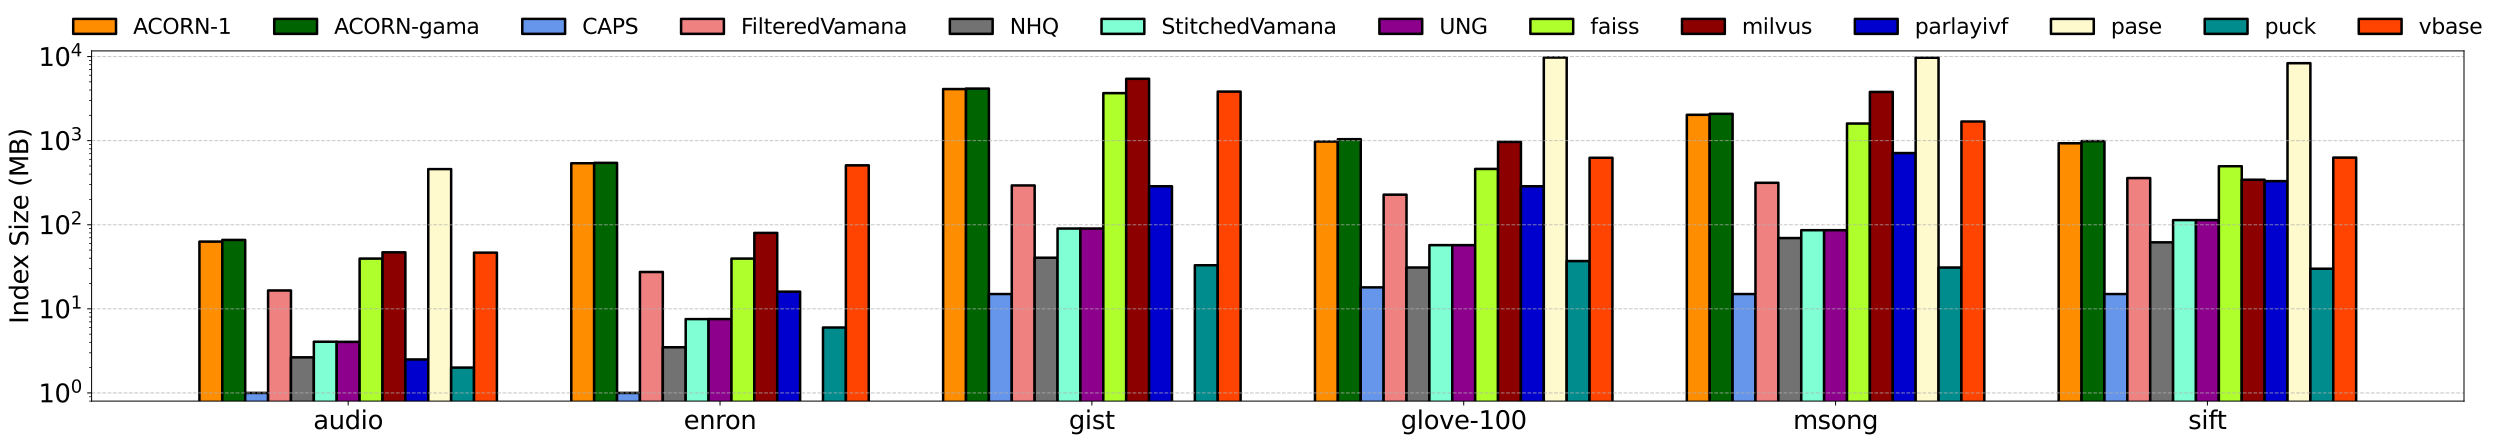 <?xml version="1.0" encoding="utf-8" standalone="no"?>
<!DOCTYPE svg PUBLIC "-//W3C//DTD SVG 1.1//EN"
  "http://www.w3.org/Graphics/SVG/1.1/DTD/svg11.dtd">
<svg xmlns:xlink="http://www.w3.org/1999/xlink" width="1985.778pt" height="352.14pt" viewBox="0 0 1985.778 352.14" xmlns="http://www.w3.org/2000/svg" version="1.1">
 <defs>
  <style type="text/css">*{stroke-linejoin: round; stroke-linecap: butt}</style>
 </defs>
 <g id="figure_1">
  <g id="patch_1">
   <path d="M 0 352.14 
L 1985.778 352.14 
L 1985.778 0 
L 0 0 
z
" style="fill: #ffffff"/>
  </g>
  <g id="axes_1">
   <g id="patch_2">
    <path d="M 72.756 318.584 
L 1957.176 318.584 
L 1957.176 40.424 
L 72.756 40.424 
z
" style="fill: #ffffff"/>
   </g>
   <g id="patch_3">
    <path d="M 158.412 67107.842 
L 176.588 67107.842 
L 176.588 191.923 
L 158.412 191.923 
z
" clip-path="url(#p0978af1a61)" style="fill: #ff8d00; stroke: #000000; stroke-width: 2; stroke-linejoin: miter"/>
   </g>
   <g id="patch_4">
    <path d="M 453.775 67107.842 
L 471.952 67107.842 
L 471.952 129.652 
L 453.775 129.652 
z
" clip-path="url(#p0978af1a61)" style="fill: #ff8d00; stroke: #000000; stroke-width: 2; stroke-linejoin: miter"/>
   </g>
   <g id="patch_5">
    <path d="M 749.139 67107.842 
L 767.315 67107.842 
L 767.315 70.757 
L 749.139 70.757 
z
" clip-path="url(#p0978af1a61)" style="fill: #ff8d00; stroke: #000000; stroke-width: 2; stroke-linejoin: miter"/>
   </g>
   <g id="patch_6">
    <path d="M 1044.503 67107.842 
L 1062.679 67107.842 
L 1062.679 112.428 
L 1044.503 112.428 
z
" clip-path="url(#p0978af1a61)" style="fill: #ff8d00; stroke: #000000; stroke-width: 2; stroke-linejoin: miter"/>
   </g>
   <g id="patch_7">
    <path d="M 1339.866 67107.842 
L 1358.042 67107.842 
L 1358.042 91.199 
L 1339.866 91.199 
z
" clip-path="url(#p0978af1a61)" style="fill: #ff8d00; stroke: #000000; stroke-width: 2; stroke-linejoin: miter"/>
   </g>
   <g id="patch_8">
    <path d="M 1635.23 67107.842 
L 1653.406 67107.842 
L 1653.406 113.798 
L 1635.23 113.798 
z
" clip-path="url(#p0978af1a61)" style="fill: #ff8d00; stroke: #000000; stroke-width: 2; stroke-linejoin: miter"/>
   </g>
   <g id="patch_9">
    <path d="M 176.588 67107.842 
L 194.764 67107.842 
L 194.764 190.573 
L 176.588 190.573 
z
" clip-path="url(#p0978af1a61)" style="fill: #006400; stroke: #000000; stroke-width: 2; stroke-linejoin: miter"/>
   </g>
   <g id="patch_10">
    <path d="M 471.952 67107.842 
L 490.128 67107.842 
L 490.128 129.384 
L 471.952 129.384 
z
" clip-path="url(#p0978af1a61)" style="fill: #006400; stroke: #000000; stroke-width: 2; stroke-linejoin: miter"/>
   </g>
   <g id="patch_11">
    <path d="M 767.315 67107.842 
L 785.491 67107.842 
L 785.491 70.371 
L 767.315 70.371 
z
" clip-path="url(#p0978af1a61)" style="fill: #006400; stroke: #000000; stroke-width: 2; stroke-linejoin: miter"/>
   </g>
   <g id="patch_12">
    <path d="M 1062.679 67107.842 
L 1080.855 67107.842 
L 1080.855 110.558 
L 1062.679 110.558 
z
" clip-path="url(#p0978af1a61)" style="fill: #006400; stroke: #000000; stroke-width: 2; stroke-linejoin: miter"/>
   </g>
   <g id="patch_13">
    <path d="M 1358.042 67107.842 
L 1376.219 67107.842 
L 1376.219 90.423 
L 1358.042 90.423 
z
" clip-path="url(#p0978af1a61)" style="fill: #006400; stroke: #000000; stroke-width: 2; stroke-linejoin: miter"/>
   </g>
   <g id="patch_14">
    <path d="M 1653.406 67107.842 
L 1671.582 67107.842 
L 1671.582 112.103 
L 1653.406 112.103 
z
" clip-path="url(#p0978af1a61)" style="fill: #006400; stroke: #000000; stroke-width: 2; stroke-linejoin: miter"/>
   </g>
   <g id="patch_15">
    <path d="M 194.764 67107.842 
L 212.94 67107.842 
L 212.94 312.111 
L 194.764 312.111 
z
" clip-path="url(#p0978af1a61)" style="fill: #6696ec; stroke: #000000; stroke-width: 2; stroke-linejoin: miter"/>
   </g>
   <g id="patch_16">
    <path d="M 490.128 67107.842 
L 508.304 67107.842 
L 508.304 312.111 
L 490.128 312.111 
z
" clip-path="url(#p0978af1a61)" style="fill: #6696ec; stroke: #000000; stroke-width: 2; stroke-linejoin: miter"/>
   </g>
   <g id="patch_17">
    <path d="M 785.491 67107.842 
L 803.668 67107.842 
L 803.668 233.553 
L 785.491 233.553 
z
" clip-path="url(#p0978af1a61)" style="fill: #6696ec; stroke: #000000; stroke-width: 2; stroke-linejoin: miter"/>
   </g>
   <g id="patch_18">
    <path d="M 1080.855 67107.842 
L 1099.031 67107.842 
L 1099.031 228.264 
L 1080.855 228.264 
z
" clip-path="url(#p0978af1a61)" style="fill: #6696ec; stroke: #000000; stroke-width: 2; stroke-linejoin: miter"/>
   </g>
   <g id="patch_19">
    <path d="M 1376.219 67107.842 
L 1394.395 67107.842 
L 1394.395 233.553 
L 1376.219 233.553 
z
" clip-path="url(#p0978af1a61)" style="fill: #6696ec; stroke: #000000; stroke-width: 2; stroke-linejoin: miter"/>
   </g>
   <g id="patch_20">
    <path d="M 1671.582 67107.842 
L 1689.759 67107.842 
L 1689.759 233.553 
L 1671.582 233.553 
z
" clip-path="url(#p0978af1a61)" style="fill: #6696ec; stroke: #000000; stroke-width: 2; stroke-linejoin: miter"/>
   </g>
   <g id="patch_21">
    <path d="M 212.94 67107.842 
L 231.117 67107.842 
L 231.117 230.735 
L 212.94 230.735 
z
" clip-path="url(#p0978af1a61)" style="fill: #f08181; stroke: #000000; stroke-width: 2; stroke-linejoin: miter"/>
   </g>
   <g id="patch_22">
    <path d="M 508.304 67107.842 
L 526.48 67107.842 
L 526.48 216.034 
L 508.304 216.034 
z
" clip-path="url(#p0978af1a61)" style="fill: #f08181; stroke: #000000; stroke-width: 2; stroke-linejoin: miter"/>
   </g>
   <g id="patch_23">
    <path d="M 803.668 67107.842 
L 821.844 67107.842 
L 821.844 147.293 
L 803.668 147.293 
z
" clip-path="url(#p0978af1a61)" style="fill: #f08181; stroke: #000000; stroke-width: 2; stroke-linejoin: miter"/>
   </g>
   <g id="patch_24">
    <path d="M 1099.031 67107.842 
L 1117.208 67107.842 
L 1117.208 154.641 
L 1099.031 154.641 
z
" clip-path="url(#p0978af1a61)" style="fill: #f08181; stroke: #000000; stroke-width: 2; stroke-linejoin: miter"/>
   </g>
   <g id="patch_25">
    <path d="M 1394.395 67107.842 
L 1412.571 67107.842 
L 1412.571 145.194 
L 1394.395 145.194 
z
" clip-path="url(#p0978af1a61)" style="fill: #f08181; stroke: #000000; stroke-width: 2; stroke-linejoin: miter"/>
   </g>
   <g id="patch_26">
    <path d="M 1689.759 67107.842 
L 1707.935 67107.842 
L 1707.935 141.443 
L 1689.759 141.443 
z
" clip-path="url(#p0978af1a61)" style="fill: #f08181; stroke: #000000; stroke-width: 2; stroke-linejoin: miter"/>
   </g>
   <g id="patch_27">
    <path d="M 231.117 67107.842 
L 249.293 67107.842 
L 249.293 283.84 
L 231.117 283.84 
z
" clip-path="url(#p0978af1a61)" style="fill: #727272; stroke: #000000; stroke-width: 2; stroke-linejoin: miter"/>
   </g>
   <g id="patch_28">
    <path d="M 526.48 67107.842 
L 544.656 67107.842 
L 544.656 275.852 
L 526.48 275.852 
z
" clip-path="url(#p0978af1a61)" style="fill: #727272; stroke: #000000; stroke-width: 2; stroke-linejoin: miter"/>
   </g>
   <g id="patch_29">
    <path d="M 821.844 67107.842 
L 840.02 67107.842 
L 840.02 204.733 
L 821.844 204.733 
z
" clip-path="url(#p0978af1a61)" style="fill: #727272; stroke: #000000; stroke-width: 2; stroke-linejoin: miter"/>
   </g>
   <g id="patch_30">
    <path d="M 1117.208 67107.842 
L 1135.384 67107.842 
L 1135.384 212.476 
L 1117.208 212.476 
z
" clip-path="url(#p0978af1a61)" style="fill: #727272; stroke: #000000; stroke-width: 2; stroke-linejoin: miter"/>
   </g>
   <g id="patch_31">
    <path d="M 1412.571 67107.842 
L 1430.747 67107.842 
L 1430.747 189.103 
L 1412.571 189.103 
z
" clip-path="url(#p0978af1a61)" style="fill: #727272; stroke: #000000; stroke-width: 2; stroke-linejoin: miter"/>
   </g>
   <g id="patch_32">
    <path d="M 1707.935 67107.842 
L 1726.111 67107.842 
L 1726.111 192.48 
L 1707.935 192.48 
z
" clip-path="url(#p0978af1a61)" style="fill: #727272; stroke: #000000; stroke-width: 2; stroke-linejoin: miter"/>
   </g>
   <g id="patch_33">
    <path d="M 249.293 67107.842 
L 267.469 67107.842 
L 267.469 271.426 
L 249.293 271.426 
z
" clip-path="url(#p0978af1a61)" style="fill: #80ffd5; stroke: #000000; stroke-width: 2; stroke-linejoin: miter"/>
   </g>
   <g id="patch_34">
    <path d="M 544.656 67107.842 
L 562.833 67107.842 
L 562.833 253.464 
L 544.656 253.464 
z
" clip-path="url(#p0978af1a61)" style="fill: #80ffd5; stroke: #000000; stroke-width: 2; stroke-linejoin: miter"/>
   </g>
   <g id="patch_35">
    <path d="M 840.02 67107.842 
L 858.196 67107.842 
L 858.196 181.524 
L 840.02 181.524 
z
" clip-path="url(#p0978af1a61)" style="fill: #80ffd5; stroke: #000000; stroke-width: 2; stroke-linejoin: miter"/>
   </g>
   <g id="patch_36">
    <path d="M 1135.384 67107.842 
L 1153.56 67107.842 
L 1153.56 194.699 
L 1135.384 194.699 
z
" clip-path="url(#p0978af1a61)" style="fill: #80ffd5; stroke: #000000; stroke-width: 2; stroke-linejoin: miter"/>
   </g>
   <g id="patch_37">
    <path d="M 1430.747 67107.842 
L 1448.924 67107.842 
L 1448.924 182.843 
L 1430.747 182.843 
z
" clip-path="url(#p0978af1a61)" style="fill: #80ffd5; stroke: #000000; stroke-width: 2; stroke-linejoin: miter"/>
   </g>
   <g id="patch_38">
    <path d="M 1726.111 67107.842 
L 1744.287 67107.842 
L 1744.287 174.83 
L 1726.111 174.83 
z
" clip-path="url(#p0978af1a61)" style="fill: #80ffd5; stroke: #000000; stroke-width: 2; stroke-linejoin: miter"/>
   </g>
   <g id="patch_39">
    <path d="M 267.469 67107.842 
L 285.645 67107.842 
L 285.645 271.554 
L 267.469 271.554 
z
" clip-path="url(#p0978af1a61)" style="fill: #8c008c; stroke: #000000; stroke-width: 2; stroke-linejoin: miter"/>
   </g>
   <g id="patch_40">
    <path d="M 562.833 67107.842 
L 581.009 67107.842 
L 581.009 253.433 
L 562.833 253.433 
z
" clip-path="url(#p0978af1a61)" style="fill: #8c008c; stroke: #000000; stroke-width: 2; stroke-linejoin: miter"/>
   </g>
   <g id="patch_41">
    <path d="M 858.196 67107.842 
L 876.373 67107.842 
L 876.373 181.526 
L 858.196 181.526 
z
" clip-path="url(#p0978af1a61)" style="fill: #8c008c; stroke: #000000; stroke-width: 2; stroke-linejoin: miter"/>
   </g>
   <g id="patch_42">
    <path d="M 1153.56 67107.842 
L 1171.736 67107.842 
L 1171.736 194.714 
L 1153.56 194.714 
z
" clip-path="url(#p0978af1a61)" style="fill: #8c008c; stroke: #000000; stroke-width: 2; stroke-linejoin: miter"/>
   </g>
   <g id="patch_43">
    <path d="M 1448.924 67107.842 
L 1467.1 67107.842 
L 1467.1 182.836 
L 1448.924 182.836 
z
" clip-path="url(#p0978af1a61)" style="fill: #8c008c; stroke: #000000; stroke-width: 2; stroke-linejoin: miter"/>
   </g>
   <g id="patch_44">
    <path d="M 1744.287 67107.842 
L 1762.463 67107.842 
L 1762.463 174.826 
L 1744.287 174.826 
z
" clip-path="url(#p0978af1a61)" style="fill: #8c008c; stroke: #000000; stroke-width: 2; stroke-linejoin: miter"/>
   </g>
   <g id="patch_45">
    <path d="M 285.645 67107.842 
L 303.821 67107.842 
L 303.821 205.42 
L 285.645 205.42 
z
" clip-path="url(#p0978af1a61)" style="fill: #aeff2b; stroke: #000000; stroke-width: 2; stroke-linejoin: miter"/>
   </g>
   <g id="patch_46">
    <path d="M 581.009 67107.842 
L 599.185 67107.842 
L 599.185 205.42 
L 581.009 205.42 
z
" clip-path="url(#p0978af1a61)" style="fill: #aeff2b; stroke: #000000; stroke-width: 2; stroke-linejoin: miter"/>
   </g>
   <g id="patch_47">
    <path d="M 876.373 67107.842 
L 894.549 67107.842 
L 894.549 73.979 
L 876.373 73.979 
z
" clip-path="url(#p0978af1a61)" style="fill: #aeff2b; stroke: #000000; stroke-width: 2; stroke-linejoin: miter"/>
   </g>
   <g id="patch_48">
    <path d="M 1171.736 67107.842 
L 1189.912 67107.842 
L 1189.912 134.194 
L 1171.736 134.194 
z
" clip-path="url(#p0978af1a61)" style="fill: #aeff2b; stroke: #000000; stroke-width: 2; stroke-linejoin: miter"/>
   </g>
   <g id="patch_49">
    <path d="M 1467.1 67107.842 
L 1485.276 67107.842 
L 1485.276 98.108 
L 1467.1 98.108 
z
" clip-path="url(#p0978af1a61)" style="fill: #aeff2b; stroke: #000000; stroke-width: 2; stroke-linejoin: miter"/>
   </g>
   <g id="patch_50">
    <path d="M 1762.463 67107.842 
L 1780.64 67107.842 
L 1780.64 132.04 
L 1762.463 132.04 
z
" clip-path="url(#p0978af1a61)" style="fill: #aeff2b; stroke: #000000; stroke-width: 2; stroke-linejoin: miter"/>
   </g>
   <g id="patch_51">
    <path d="M 303.821 67107.842 
L 321.998 67107.842 
L 321.998 200.422 
L 303.821 200.422 
z
" clip-path="url(#p0978af1a61)" style="fill: #8c0000; stroke: #000000; stroke-width: 2; stroke-linejoin: miter"/>
   </g>
   <g id="patch_52">
    <path d="M 599.185 67107.842 
L 617.361 67107.842 
L 617.361 184.993 
L 599.185 184.993 
z
" clip-path="url(#p0978af1a61)" style="fill: #8c0000; stroke: #000000; stroke-width: 2; stroke-linejoin: miter"/>
   </g>
   <g id="patch_53">
    <path d="M 894.549 67107.842 
L 912.725 67107.842 
L 912.725 62.589 
L 894.549 62.589 
z
" clip-path="url(#p0978af1a61)" style="fill: #8c0000; stroke: #000000; stroke-width: 2; stroke-linejoin: miter"/>
   </g>
   <g id="patch_54">
    <path d="M 1189.912 67107.842 
L 1208.089 67107.842 
L 1208.089 112.667 
L 1189.912 112.667 
z
" clip-path="url(#p0978af1a61)" style="fill: #8c0000; stroke: #000000; stroke-width: 2; stroke-linejoin: miter"/>
   </g>
   <g id="patch_55">
    <path d="M 1485.276 67107.842 
L 1503.452 67107.842 
L 1503.452 73.035 
L 1485.276 73.035 
z
" clip-path="url(#p0978af1a61)" style="fill: #8c0000; stroke: #000000; stroke-width: 2; stroke-linejoin: miter"/>
   </g>
   <g id="patch_56">
    <path d="M 1780.64 67107.842 
L 1798.816 67107.842 
L 1798.816 142.764 
L 1780.64 142.764 
z
" clip-path="url(#p0978af1a61)" style="fill: #8c0000; stroke: #000000; stroke-width: 2; stroke-linejoin: miter"/>
   </g>
   <g id="patch_57">
    <path d="M 321.998 67107.842 
L 340.174 67107.842 
L 340.174 285.53 
L 321.998 285.53 
z
" clip-path="url(#p0978af1a61)" style="fill: #0000ce; stroke: #000000; stroke-width: 2; stroke-linejoin: miter"/>
   </g>
   <g id="patch_58">
    <path d="M 617.361 67107.842 
L 635.538 67107.842 
L 635.538 231.681 
L 617.361 231.681 
z
" clip-path="url(#p0978af1a61)" style="fill: #0000ce; stroke: #000000; stroke-width: 2; stroke-linejoin: miter"/>
   </g>
   <g id="patch_59">
    <path d="M 912.725 67107.842 
L 930.901 67107.842 
L 930.901 147.935 
L 912.725 147.935 
z
" clip-path="url(#p0978af1a61)" style="fill: #0000ce; stroke: #000000; stroke-width: 2; stroke-linejoin: miter"/>
   </g>
   <g id="patch_60">
    <path d="M 1208.089 67107.842 
L 1226.265 67107.842 
L 1226.265 147.935 
L 1208.089 147.935 
z
" clip-path="url(#p0978af1a61)" style="fill: #0000ce; stroke: #000000; stroke-width: 2; stroke-linejoin: miter"/>
   </g>
   <g id="patch_61">
    <path d="M 1503.452 67107.842 
L 1521.628 67107.842 
L 1521.628 121.577 
L 1503.452 121.577 
z
" clip-path="url(#p0978af1a61)" style="fill: #0000ce; stroke: #000000; stroke-width: 2; stroke-linejoin: miter"/>
   </g>
   <g id="patch_62">
    <path d="M 1798.816 67107.842 
L 1816.992 67107.842 
L 1816.992 143.885 
L 1798.816 143.885 
z
" clip-path="url(#p0978af1a61)" style="fill: #0000ce; stroke: #000000; stroke-width: 2; stroke-linejoin: miter"/>
   </g>
   <g id="patch_63">
    <path d="M 340.174 67107.842 
L 358.35 67107.842 
L 358.35 134.313 
L 340.174 134.313 
z
" clip-path="url(#p0978af1a61)" style="fill: #ffface; stroke: #000000; stroke-width: 2; stroke-linejoin: miter"/>
   </g>
   <g id="patch_64">
    <path clip-path="url(#p0978af1a61)" style="fill: #ffface; stroke: #000000; stroke-width: 2; stroke-linejoin: miter"/>
   </g>
   <g id="patch_65">
    <path clip-path="url(#p0978af1a61)" style="fill: #ffface; stroke: #000000; stroke-width: 2; stroke-linejoin: miter"/>
   </g>
   <g id="patch_66">
    <path d="M 1226.265 67107.842 
L 1244.441 67107.842 
L 1244.441 45.713 
L 1226.265 45.713 
z
" clip-path="url(#p0978af1a61)" style="fill: #ffface; stroke: #000000; stroke-width: 2; stroke-linejoin: miter"/>
   </g>
   <g id="patch_67">
    <path d="M 1521.628 67107.842 
L 1539.805 67107.842 
L 1539.805 45.841 
L 1521.628 45.841 
z
" clip-path="url(#p0978af1a61)" style="fill: #ffface; stroke: #000000; stroke-width: 2; stroke-linejoin: miter"/>
   </g>
   <g id="patch_68">
    <path d="M 1816.992 67107.842 
L 1835.168 67107.842 
L 1835.168 50.218 
L 1816.992 50.218 
z
" clip-path="url(#p0978af1a61)" style="fill: #ffface; stroke: #000000; stroke-width: 2; stroke-linejoin: miter"/>
   </g>
   <g id="patch_69">
    <path d="M 358.35 67107.842 
L 376.526 67107.842 
L 376.526 292.003 
L 358.35 292.003 
z
" clip-path="url(#p0978af1a61)" style="fill: #008c8c; stroke: #000000; stroke-width: 2; stroke-linejoin: miter"/>
   </g>
   <g id="patch_70">
    <path d="M 653.714 67107.842 
L 671.89 67107.842 
L 671.89 260.134 
L 653.714 260.134 
z
" clip-path="url(#p0978af1a61)" style="fill: #008c8c; stroke: #000000; stroke-width: 2; stroke-linejoin: miter"/>
   </g>
   <g id="patch_71">
    <path d="M 949.077 67107.842 
L 967.254 67107.842 
L 967.254 210.681 
L 949.077 210.681 
z
" clip-path="url(#p0978af1a61)" style="fill: #008c8c; stroke: #000000; stroke-width: 2; stroke-linejoin: miter"/>
   </g>
   <g id="patch_72">
    <path d="M 1244.441 67107.842 
L 1262.617 67107.842 
L 1262.617 207.362 
L 1244.441 207.362 
z
" clip-path="url(#p0978af1a61)" style="fill: #008c8c; stroke: #000000; stroke-width: 2; stroke-linejoin: miter"/>
   </g>
   <g id="patch_73">
    <path d="M 1539.805 67107.842 
L 1557.981 67107.842 
L 1557.981 212.494 
L 1539.805 212.494 
z
" clip-path="url(#p0978af1a61)" style="fill: #008c8c; stroke: #000000; stroke-width: 2; stroke-linejoin: miter"/>
   </g>
   <g id="patch_74">
    <path d="M 1835.168 67107.842 
L 1853.345 67107.842 
L 1853.345 213.445 
L 1835.168 213.445 
z
" clip-path="url(#p0978af1a61)" style="fill: #008c8c; stroke: #000000; stroke-width: 2; stroke-linejoin: miter"/>
   </g>
   <g id="patch_75">
    <path d="M 376.526 67107.842 
L 394.703 67107.842 
L 394.703 200.67 
L 376.526 200.67 
z
" clip-path="url(#p0978af1a61)" style="fill: #ff4300; stroke: #000000; stroke-width: 2; stroke-linejoin: miter"/>
   </g>
   <g id="patch_76">
    <path d="M 671.89 67107.842 
L 690.066 67107.842 
L 690.066 131.314 
L 671.89 131.314 
z
" clip-path="url(#p0978af1a61)" style="fill: #ff4300; stroke: #000000; stroke-width: 2; stroke-linejoin: miter"/>
   </g>
   <g id="patch_77">
    <path d="M 967.254 67107.842 
L 985.43 67107.842 
L 985.43 72.768 
L 967.254 72.768 
z
" clip-path="url(#p0978af1a61)" style="fill: #ff4300; stroke: #000000; stroke-width: 2; stroke-linejoin: miter"/>
   </g>
   <g id="patch_78">
    <path d="M 1262.617 67107.842 
L 1280.794 67107.842 
L 1280.794 125.312 
L 1262.617 125.312 
z
" clip-path="url(#p0978af1a61)" style="fill: #ff4300; stroke: #000000; stroke-width: 2; stroke-linejoin: miter"/>
   </g>
   <g id="patch_79">
    <path d="M 1557.981 67107.842 
L 1576.157 67107.842 
L 1576.157 96.502 
L 1557.981 96.502 
z
" clip-path="url(#p0978af1a61)" style="fill: #ff4300; stroke: #000000; stroke-width: 2; stroke-linejoin: miter"/>
   </g>
   <g id="patch_80">
    <path d="M 1853.345 67107.842 
L 1871.521 67107.842 
L 1871.521 125.173 
L 1853.345 125.173 
z
" clip-path="url(#p0978af1a61)" style="fill: #ff4300; stroke: #000000; stroke-width: 2; stroke-linejoin: miter"/>
   </g>
   <g id="matplotlib.axis_1">
    <g id="xtick_1">
     <g id="line2d_1">
      <defs>
       <path id="md5c1fd2e09" d="M 0 0 
L 0 3.5 
" style="stroke: #000000; stroke-width: 0.8"/>
      </defs>
      <g>
       <use xlink:href="#md5c1fd2e09" x="276.557" y="318.584" style="stroke: #000000; stroke-width: 0.8"/>
      </g>
     </g>
     <g id="text_1">
      <!-- audio -->
      <g transform="translate(248.846 340.781) scale(0.2 -0.2)">
       <defs>
        <path id="DejaVuSans-61" d="M 2194 1759 
Q 1497 1759 1228 1600 
Q 959 1441 959 1056 
Q 959 750 1161 570 
Q 1363 391 1709 391 
Q 2188 391 2477 730 
Q 2766 1069 2766 1631 
L 2766 1759 
L 2194 1759 
z
M 3341 1997 
L 3341 0 
L 2766 0 
L 2766 531 
Q 2569 213 2275 61 
Q 1981 -91 1556 -91 
Q 1019 -91 701 211 
Q 384 513 384 1019 
Q 384 1609 779 1909 
Q 1175 2209 1959 2209 
L 2766 2209 
L 2766 2266 
Q 2766 2663 2505 2880 
Q 2244 3097 1772 3097 
Q 1472 3097 1187 3025 
Q 903 2953 641 2809 
L 641 3341 
Q 956 3463 1253 3523 
Q 1550 3584 1831 3584 
Q 2591 3584 2966 3190 
Q 3341 2797 3341 1997 
z
" transform="scale(0.016)"/>
        <path id="DejaVuSans-75" d="M 544 1381 
L 544 3500 
L 1119 3500 
L 1119 1403 
Q 1119 906 1312 657 
Q 1506 409 1894 409 
Q 2359 409 2629 706 
Q 2900 1003 2900 1516 
L 2900 3500 
L 3475 3500 
L 3475 0 
L 2900 0 
L 2900 538 
Q 2691 219 2414 64 
Q 2138 -91 1772 -91 
Q 1169 -91 856 284 
Q 544 659 544 1381 
z
M 1991 3584 
L 1991 3584 
z
" transform="scale(0.016)"/>
        <path id="DejaVuSans-64" d="M 2906 2969 
L 2906 4863 
L 3481 4863 
L 3481 0 
L 2906 0 
L 2906 525 
Q 2725 213 2448 61 
Q 2172 -91 1784 -91 
Q 1150 -91 751 415 
Q 353 922 353 1747 
Q 353 2572 751 3078 
Q 1150 3584 1784 3584 
Q 2172 3584 2448 3432 
Q 2725 3281 2906 2969 
z
M 947 1747 
Q 947 1113 1208 752 
Q 1469 391 1925 391 
Q 2381 391 2643 752 
Q 2906 1113 2906 1747 
Q 2906 2381 2643 2742 
Q 2381 3103 1925 3103 
Q 1469 3103 1208 2742 
Q 947 2381 947 1747 
z
" transform="scale(0.016)"/>
        <path id="DejaVuSans-69" d="M 603 3500 
L 1178 3500 
L 1178 0 
L 603 0 
L 603 3500 
z
M 603 4863 
L 1178 4863 
L 1178 4134 
L 603 4134 
L 603 4863 
z
" transform="scale(0.016)"/>
        <path id="DejaVuSans-6f" d="M 1959 3097 
Q 1497 3097 1228 2736 
Q 959 2375 959 1747 
Q 959 1119 1226 758 
Q 1494 397 1959 397 
Q 2419 397 2687 759 
Q 2956 1122 2956 1747 
Q 2956 2369 2687 2733 
Q 2419 3097 1959 3097 
z
M 1959 3584 
Q 2709 3584 3137 3096 
Q 3566 2609 3566 1747 
Q 3566 888 3137 398 
Q 2709 -91 1959 -91 
Q 1206 -91 779 398 
Q 353 888 353 1747 
Q 353 2609 779 3096 
Q 1206 3584 1959 3584 
z
" transform="scale(0.016)"/>
       </defs>
       <use xlink:href="#DejaVuSans-61"/>
       <use xlink:href="#DejaVuSans-75" x="61.279"/>
       <use xlink:href="#DejaVuSans-64" x="124.658"/>
       <use xlink:href="#DejaVuSans-69" x="188.135"/>
       <use xlink:href="#DejaVuSans-6f" x="215.918"/>
      </g>
     </g>
    </g>
    <g id="xtick_2">
     <g id="line2d_2">
      <g>
       <use xlink:href="#md5c1fd2e09" x="571.921" y="318.584" style="stroke: #000000; stroke-width: 0.8"/>
      </g>
     </g>
     <g id="text_2">
      <!-- enron -->
      <g transform="translate(543.088 340.781) scale(0.2 -0.2)">
       <defs>
        <path id="DejaVuSans-65" d="M 3597 1894 
L 3597 1613 
L 953 1613 
Q 991 1019 1311 708 
Q 1631 397 2203 397 
Q 2534 397 2845 478 
Q 3156 559 3463 722 
L 3463 178 
Q 3153 47 2828 -22 
Q 2503 -91 2169 -91 
Q 1331 -91 842 396 
Q 353 884 353 1716 
Q 353 2575 817 3079 
Q 1281 3584 2069 3584 
Q 2775 3584 3186 3129 
Q 3597 2675 3597 1894 
z
M 3022 2063 
Q 3016 2534 2758 2815 
Q 2500 3097 2075 3097 
Q 1594 3097 1305 2825 
Q 1016 2553 972 2059 
L 3022 2063 
z
" transform="scale(0.016)"/>
        <path id="DejaVuSans-6e" d="M 3513 2113 
L 3513 0 
L 2938 0 
L 2938 2094 
Q 2938 2591 2744 2837 
Q 2550 3084 2163 3084 
Q 1697 3084 1428 2787 
Q 1159 2491 1159 1978 
L 1159 0 
L 581 0 
L 581 3500 
L 1159 3500 
L 1159 2956 
Q 1366 3272 1645 3428 
Q 1925 3584 2291 3584 
Q 2894 3584 3203 3211 
Q 3513 2838 3513 2113 
z
" transform="scale(0.016)"/>
        <path id="DejaVuSans-72" d="M 2631 2963 
Q 2534 3019 2420 3045 
Q 2306 3072 2169 3072 
Q 1681 3072 1420 2755 
Q 1159 2438 1159 1844 
L 1159 0 
L 581 0 
L 581 3500 
L 1159 3500 
L 1159 2956 
Q 1341 3275 1631 3429 
Q 1922 3584 2338 3584 
Q 2397 3584 2469 3576 
Q 2541 3569 2628 3553 
L 2631 2963 
z
" transform="scale(0.016)"/>
       </defs>
       <use xlink:href="#DejaVuSans-65"/>
       <use xlink:href="#DejaVuSans-6e" x="61.523"/>
       <use xlink:href="#DejaVuSans-72" x="124.902"/>
       <use xlink:href="#DejaVuSans-6f" x="163.766"/>
       <use xlink:href="#DejaVuSans-6e" x="224.947"/>
      </g>
     </g>
    </g>
    <g id="xtick_3">
     <g id="line2d_3">
      <g>
       <use xlink:href="#md5c1fd2e09" x="867.284" y="318.584" style="stroke: #000000; stroke-width: 0.8"/>
      </g>
     </g>
     <g id="text_3">
      <!-- gist -->
      <g transform="translate(849.028 340.781) scale(0.2 -0.2)">
       <defs>
        <path id="DejaVuSans-67" d="M 2906 1791 
Q 2906 2416 2648 2759 
Q 2391 3103 1925 3103 
Q 1463 3103 1205 2759 
Q 947 2416 947 1791 
Q 947 1169 1205 825 
Q 1463 481 1925 481 
Q 2391 481 2648 825 
Q 2906 1169 2906 1791 
z
M 3481 434 
Q 3481 -459 3084 -895 
Q 2688 -1331 1869 -1331 
Q 1566 -1331 1297 -1286 
Q 1028 -1241 775 -1147 
L 775 -588 
Q 1028 -725 1275 -790 
Q 1522 -856 1778 -856 
Q 2344 -856 2625 -561 
Q 2906 -266 2906 331 
L 2906 616 
Q 2728 306 2450 153 
Q 2172 0 1784 0 
Q 1141 0 747 490 
Q 353 981 353 1791 
Q 353 2603 747 3093 
Q 1141 3584 1784 3584 
Q 2172 3584 2450 3431 
Q 2728 3278 2906 2969 
L 2906 3500 
L 3481 3500 
L 3481 434 
z
" transform="scale(0.016)"/>
        <path id="DejaVuSans-73" d="M 2834 3397 
L 2834 2853 
Q 2591 2978 2328 3040 
Q 2066 3103 1784 3103 
Q 1356 3103 1142 2972 
Q 928 2841 928 2578 
Q 928 2378 1081 2264 
Q 1234 2150 1697 2047 
L 1894 2003 
Q 2506 1872 2764 1633 
Q 3022 1394 3022 966 
Q 3022 478 2636 193 
Q 2250 -91 1575 -91 
Q 1294 -91 989 -36 
Q 684 19 347 128 
L 347 722 
Q 666 556 975 473 
Q 1284 391 1588 391 
Q 1994 391 2212 530 
Q 2431 669 2431 922 
Q 2431 1156 2273 1281 
Q 2116 1406 1581 1522 
L 1381 1569 
Q 847 1681 609 1914 
Q 372 2147 372 2553 
Q 372 3047 722 3315 
Q 1072 3584 1716 3584 
Q 2034 3584 2315 3537 
Q 2597 3491 2834 3397 
z
" transform="scale(0.016)"/>
        <path id="DejaVuSans-74" d="M 1172 4494 
L 1172 3500 
L 2356 3500 
L 2356 3053 
L 1172 3053 
L 1172 1153 
Q 1172 725 1289 603 
Q 1406 481 1766 481 
L 2356 481 
L 2356 0 
L 1766 0 
Q 1100 0 847 248 
Q 594 497 594 1153 
L 594 3053 
L 172 3053 
L 172 3500 
L 594 3500 
L 594 4494 
L 1172 4494 
z
" transform="scale(0.016)"/>
       </defs>
       <use xlink:href="#DejaVuSans-67"/>
       <use xlink:href="#DejaVuSans-69" x="63.477"/>
       <use xlink:href="#DejaVuSans-73" x="91.26"/>
       <use xlink:href="#DejaVuSans-74" x="143.359"/>
      </g>
     </g>
    </g>
    <g id="xtick_4">
     <g id="line2d_4">
      <g>
       <use xlink:href="#md5c1fd2e09" x="1162.648" y="318.584" style="stroke: #000000; stroke-width: 0.8"/>
      </g>
     </g>
     <g id="text_4">
      <!-- glove-100 -->
      <g transform="translate(1112.636 340.781) scale(0.2 -0.2)">
       <defs>
        <path id="DejaVuSans-6c" d="M 603 4863 
L 1178 4863 
L 1178 0 
L 603 0 
L 603 4863 
z
" transform="scale(0.016)"/>
        <path id="DejaVuSans-76" d="M 191 3500 
L 800 3500 
L 1894 563 
L 2988 3500 
L 3597 3500 
L 2284 0 
L 1503 0 
L 191 3500 
z
" transform="scale(0.016)"/>
        <path id="DejaVuSans-2d" d="M 313 2009 
L 1997 2009 
L 1997 1497 
L 313 1497 
L 313 2009 
z
" transform="scale(0.016)"/>
        <path id="DejaVuSans-31" d="M 794 531 
L 1825 531 
L 1825 4091 
L 703 3866 
L 703 4441 
L 1819 4666 
L 2450 4666 
L 2450 531 
L 3481 531 
L 3481 0 
L 794 0 
L 794 531 
z
" transform="scale(0.016)"/>
        <path id="DejaVuSans-30" d="M 2034 4250 
Q 1547 4250 1301 3770 
Q 1056 3291 1056 2328 
Q 1056 1369 1301 889 
Q 1547 409 2034 409 
Q 2525 409 2770 889 
Q 3016 1369 3016 2328 
Q 3016 3291 2770 3770 
Q 2525 4250 2034 4250 
z
M 2034 4750 
Q 2819 4750 3233 4129 
Q 3647 3509 3647 2328 
Q 3647 1150 3233 529 
Q 2819 -91 2034 -91 
Q 1250 -91 836 529 
Q 422 1150 422 2328 
Q 422 3509 836 4129 
Q 1250 4750 2034 4750 
z
" transform="scale(0.016)"/>
       </defs>
       <use xlink:href="#DejaVuSans-67"/>
       <use xlink:href="#DejaVuSans-6c" x="63.477"/>
       <use xlink:href="#DejaVuSans-6f" x="91.26"/>
       <use xlink:href="#DejaVuSans-76" x="152.441"/>
       <use xlink:href="#DejaVuSans-65" x="211.621"/>
       <use xlink:href="#DejaVuSans-2d" x="273.145"/>
       <use xlink:href="#DejaVuSans-31" x="309.229"/>
       <use xlink:href="#DejaVuSans-30" x="372.852"/>
       <use xlink:href="#DejaVuSans-30" x="436.475"/>
      </g>
     </g>
    </g>
    <g id="xtick_5">
     <g id="line2d_5">
      <g>
       <use xlink:href="#md5c1fd2e09" x="1458.012" y="318.584" style="stroke: #000000; stroke-width: 0.8"/>
      </g>
     </g>
     <g id="text_5">
      <!-- msong -->
      <g transform="translate(1424.257 340.781) scale(0.2 -0.2)">
       <defs>
        <path id="DejaVuSans-6d" d="M 3328 2828 
Q 3544 3216 3844 3400 
Q 4144 3584 4550 3584 
Q 5097 3584 5394 3201 
Q 5691 2819 5691 2113 
L 5691 0 
L 5113 0 
L 5113 2094 
Q 5113 2597 4934 2840 
Q 4756 3084 4391 3084 
Q 3944 3084 3684 2787 
Q 3425 2491 3425 1978 
L 3425 0 
L 2847 0 
L 2847 2094 
Q 2847 2600 2669 2842 
Q 2491 3084 2119 3084 
Q 1678 3084 1418 2786 
Q 1159 2488 1159 1978 
L 1159 0 
L 581 0 
L 581 3500 
L 1159 3500 
L 1159 2956 
Q 1356 3278 1631 3431 
Q 1906 3584 2284 3584 
Q 2666 3584 2933 3390 
Q 3200 3197 3328 2828 
z
" transform="scale(0.016)"/>
       </defs>
       <use xlink:href="#DejaVuSans-6d"/>
       <use xlink:href="#DejaVuSans-73" x="97.412"/>
       <use xlink:href="#DejaVuSans-6f" x="149.512"/>
       <use xlink:href="#DejaVuSans-6e" x="210.693"/>
       <use xlink:href="#DejaVuSans-67" x="274.072"/>
      </g>
     </g>
    </g>
    <g id="xtick_6">
     <g id="line2d_6">
      <g>
       <use xlink:href="#md5c1fd2e09" x="1753.375" y="318.584" style="stroke: #000000; stroke-width: 0.8"/>
      </g>
     </g>
     <g id="text_6">
      <!-- sift -->
      <g transform="translate(1738.122 340.781) scale(0.2 -0.2)">
       <defs>
        <path id="DejaVuSans-66" d="M 2375 4863 
L 2375 4384 
L 1825 4384 
Q 1516 4384 1395 4259 
Q 1275 4134 1275 3809 
L 1275 3500 
L 2222 3500 
L 2222 3053 
L 1275 3053 
L 1275 0 
L 697 0 
L 697 3053 
L 147 3053 
L 147 3500 
L 697 3500 
L 697 3744 
Q 697 4328 969 4595 
Q 1241 4863 1831 4863 
L 2375 4863 
z
" transform="scale(0.016)"/>
       </defs>
       <use xlink:href="#DejaVuSans-73"/>
       <use xlink:href="#DejaVuSans-69" x="52.1"/>
       <use xlink:href="#DejaVuSans-66" x="79.883"/>
       <use xlink:href="#DejaVuSans-74" x="113.338"/>
      </g>
     </g>
    </g>
   </g>
   <g id="matplotlib.axis_2">
    <g id="ytick_1">
     <g id="line2d_7">
      <path d="M 72.756 312.111 
L 1957.176 312.111 
" clip-path="url(#p0978af1a61)" style="fill: none; stroke-dasharray: 2.96,1.28; stroke-dashoffset: 0; stroke: #b0b0b0; stroke-opacity: 0.7; stroke-width: 0.8"/>
     </g>
     <g id="line2d_8">
      <defs>
       <path id="m47aa219bde" d="M 0 0 
L -3.5 0 
" style="stroke: #000000; stroke-width: 0.8"/>
      </defs>
      <g>
       <use xlink:href="#m47aa219bde" x="72.756" y="312.111" style="stroke: #000000; stroke-width: 0.8"/>
      </g>
     </g>
     <g id="text_7">
      <!-- $\mathdefault{10^{0}}$ -->
      <g transform="translate(30.556 319.709) scale(0.2 -0.2)">
       <use xlink:href="#DejaVuSans-31" transform="translate(0 0.766)"/>
       <use xlink:href="#DejaVuSans-30" transform="translate(63.623 0.766)"/>
       <use xlink:href="#DejaVuSans-30" transform="translate(128.203 39.047) scale(0.7)"/>
      </g>
     </g>
    </g>
    <g id="ytick_2">
     <g id="line2d_9">
      <path d="M 72.756 245.315 
L 1957.176 245.315 
" clip-path="url(#p0978af1a61)" style="fill: none; stroke-dasharray: 2.96,1.28; stroke-dashoffset: 0; stroke: #b0b0b0; stroke-opacity: 0.7; stroke-width: 0.8"/>
     </g>
     <g id="line2d_10">
      <g>
       <use xlink:href="#m47aa219bde" x="72.756" y="245.315" style="stroke: #000000; stroke-width: 0.8"/>
      </g>
     </g>
     <g id="text_8">
      <!-- $\mathdefault{10^{1}}$ -->
      <g transform="translate(30.556 252.914) scale(0.2 -0.2)">
       <use xlink:href="#DejaVuSans-31" transform="translate(0 0.684)"/>
       <use xlink:href="#DejaVuSans-30" transform="translate(63.623 0.684)"/>
       <use xlink:href="#DejaVuSans-31" transform="translate(128.203 38.966) scale(0.7)"/>
      </g>
     </g>
    </g>
    <g id="ytick_3">
     <g id="line2d_11">
      <path d="M 72.756 178.519 
L 1957.176 178.519 
" clip-path="url(#p0978af1a61)" style="fill: none; stroke-dasharray: 2.96,1.28; stroke-dashoffset: 0; stroke: #b0b0b0; stroke-opacity: 0.7; stroke-width: 0.8"/>
     </g>
     <g id="line2d_12">
      <g>
       <use xlink:href="#m47aa219bde" x="72.756" y="178.519" style="stroke: #000000; stroke-width: 0.8"/>
      </g>
     </g>
     <g id="text_9">
      <!-- $\mathdefault{10^{2}}$ -->
      <g transform="translate(30.556 186.118) scale(0.2 -0.2)">
       <defs>
        <path id="DejaVuSans-32" d="M 1228 531 
L 3431 531 
L 3431 0 
L 469 0 
L 469 531 
Q 828 903 1448 1529 
Q 2069 2156 2228 2338 
Q 2531 2678 2651 2914 
Q 2772 3150 2772 3378 
Q 2772 3750 2511 3984 
Q 2250 4219 1831 4219 
Q 1534 4219 1204 4116 
Q 875 4013 500 3803 
L 500 4441 
Q 881 4594 1212 4672 
Q 1544 4750 1819 4750 
Q 2544 4750 2975 4387 
Q 3406 4025 3406 3419 
Q 3406 3131 3298 2873 
Q 3191 2616 2906 2266 
Q 2828 2175 2409 1742 
Q 1991 1309 1228 531 
z
" transform="scale(0.016)"/>
       </defs>
       <use xlink:href="#DejaVuSans-31" transform="translate(0 0.766)"/>
       <use xlink:href="#DejaVuSans-30" transform="translate(63.623 0.766)"/>
       <use xlink:href="#DejaVuSans-32" transform="translate(128.203 39.047) scale(0.7)"/>
      </g>
     </g>
    </g>
    <g id="ytick_4">
     <g id="line2d_13">
      <path d="M 72.756 111.724 
L 1957.176 111.724 
" clip-path="url(#p0978af1a61)" style="fill: none; stroke-dasharray: 2.96,1.28; stroke-dashoffset: 0; stroke: #b0b0b0; stroke-opacity: 0.7; stroke-width: 0.8"/>
     </g>
     <g id="line2d_14">
      <g>
       <use xlink:href="#m47aa219bde" x="72.756" y="111.724" style="stroke: #000000; stroke-width: 0.8"/>
      </g>
     </g>
     <g id="text_10">
      <!-- $\mathdefault{10^{3}}$ -->
      <g transform="translate(30.556 119.322) scale(0.2 -0.2)">
       <defs>
        <path id="DejaVuSans-33" d="M 2597 2516 
Q 3050 2419 3304 2112 
Q 3559 1806 3559 1356 
Q 3559 666 3084 287 
Q 2609 -91 1734 -91 
Q 1441 -91 1130 -33 
Q 819 25 488 141 
L 488 750 
Q 750 597 1062 519 
Q 1375 441 1716 441 
Q 2309 441 2620 675 
Q 2931 909 2931 1356 
Q 2931 1769 2642 2001 
Q 2353 2234 1838 2234 
L 1294 2234 
L 1294 2753 
L 1863 2753 
Q 2328 2753 2575 2939 
Q 2822 3125 2822 3475 
Q 2822 3834 2567 4026 
Q 2313 4219 1838 4219 
Q 1578 4219 1281 4162 
Q 984 4106 628 3988 
L 628 4550 
Q 988 4650 1302 4700 
Q 1616 4750 1894 4750 
Q 2613 4750 3031 4423 
Q 3450 4097 3450 3541 
Q 3450 3153 3228 2886 
Q 3006 2619 2597 2516 
z
" transform="scale(0.016)"/>
       </defs>
       <use xlink:href="#DejaVuSans-31" transform="translate(0 0.766)"/>
       <use xlink:href="#DejaVuSans-30" transform="translate(63.623 0.766)"/>
       <use xlink:href="#DejaVuSans-33" transform="translate(128.203 39.047) scale(0.7)"/>
      </g>
     </g>
    </g>
    <g id="ytick_5">
     <g id="line2d_15">
      <path d="M 72.756 44.928 
L 1957.176 44.928 
" clip-path="url(#p0978af1a61)" style="fill: none; stroke-dasharray: 2.96,1.28; stroke-dashoffset: 0; stroke: #b0b0b0; stroke-opacity: 0.7; stroke-width: 0.8"/>
     </g>
     <g id="line2d_16">
      <g>
       <use xlink:href="#m47aa219bde" x="72.756" y="44.928" style="stroke: #000000; stroke-width: 0.8"/>
      </g>
     </g>
     <g id="text_11">
      <!-- $\mathdefault{10^{4}}$ -->
      <g transform="translate(30.556 52.526) scale(0.2 -0.2)">
       <defs>
        <path id="DejaVuSans-34" d="M 2419 4116 
L 825 1625 
L 2419 1625 
L 2419 4116 
z
M 2253 4666 
L 3047 4666 
L 3047 1625 
L 3713 1625 
L 3713 1100 
L 3047 1100 
L 3047 0 
L 2419 0 
L 2419 1100 
L 313 1100 
L 313 1709 
L 2253 4666 
z
" transform="scale(0.016)"/>
       </defs>
       <use xlink:href="#DejaVuSans-31" transform="translate(0 0.684)"/>
       <use xlink:href="#DejaVuSans-30" transform="translate(63.623 0.684)"/>
       <use xlink:href="#DejaVuSans-34" transform="translate(128.203 38.966) scale(0.7)"/>
      </g>
     </g>
    </g>
    <g id="ytick_6">
     <g id="line2d_17">
      <defs>
       <path id="maef82d187a" d="M 0 0 
L -2 0 
" style="stroke: #000000; stroke-width: 0.6"/>
      </defs>
      <g>
       <use xlink:href="#maef82d187a" x="72.756" y="318.584" style="stroke: #000000; stroke-width: 0.6"/>
      </g>
     </g>
    </g>
    <g id="ytick_7">
     <g id="line2d_18">
      <g>
       <use xlink:href="#maef82d187a" x="72.756" y="315.167" style="stroke: #000000; stroke-width: 0.6"/>
      </g>
     </g>
    </g>
    <g id="ytick_8">
     <g id="line2d_19">
      <g>
       <use xlink:href="#maef82d187a" x="72.756" y="292.003" style="stroke: #000000; stroke-width: 0.6"/>
      </g>
     </g>
    </g>
    <g id="ytick_9">
     <g id="line2d_20">
      <g>
       <use xlink:href="#maef82d187a" x="72.756" y="280.241" style="stroke: #000000; stroke-width: 0.6"/>
      </g>
     </g>
    </g>
    <g id="ytick_10">
     <g id="line2d_21">
      <g>
       <use xlink:href="#maef82d187a" x="72.756" y="271.896" style="stroke: #000000; stroke-width: 0.6"/>
      </g>
     </g>
    </g>
    <g id="ytick_11">
     <g id="line2d_22">
      <g>
       <use xlink:href="#maef82d187a" x="72.756" y="265.423" style="stroke: #000000; stroke-width: 0.6"/>
      </g>
     </g>
    </g>
    <g id="ytick_12">
     <g id="line2d_23">
      <g>
       <use xlink:href="#maef82d187a" x="72.756" y="260.134" style="stroke: #000000; stroke-width: 0.6"/>
      </g>
     </g>
    </g>
    <g id="ytick_13">
     <g id="line2d_24">
      <g>
       <use xlink:href="#maef82d187a" x="72.756" y="255.662" style="stroke: #000000; stroke-width: 0.6"/>
      </g>
     </g>
    </g>
    <g id="ytick_14">
     <g id="line2d_25">
      <g>
       <use xlink:href="#maef82d187a" x="72.756" y="251.788" style="stroke: #000000; stroke-width: 0.6"/>
      </g>
     </g>
    </g>
    <g id="ytick_15">
     <g id="line2d_26">
      <g>
       <use xlink:href="#maef82d187a" x="72.756" y="248.371" style="stroke: #000000; stroke-width: 0.6"/>
      </g>
     </g>
    </g>
    <g id="ytick_16">
     <g id="line2d_27">
      <g>
       <use xlink:href="#maef82d187a" x="72.756" y="225.208" style="stroke: #000000; stroke-width: 0.6"/>
      </g>
     </g>
    </g>
    <g id="ytick_17">
     <g id="line2d_28">
      <g>
       <use xlink:href="#maef82d187a" x="72.756" y="213.445" style="stroke: #000000; stroke-width: 0.6"/>
      </g>
     </g>
    </g>
    <g id="ytick_18">
     <g id="line2d_29">
      <g>
       <use xlink:href="#maef82d187a" x="72.756" y="205.1" style="stroke: #000000; stroke-width: 0.6"/>
      </g>
     </g>
    </g>
    <g id="ytick_19">
     <g id="line2d_30">
      <g>
       <use xlink:href="#maef82d187a" x="72.756" y="198.627" style="stroke: #000000; stroke-width: 0.6"/>
      </g>
     </g>
    </g>
    <g id="ytick_20">
     <g id="line2d_31">
      <g>
       <use xlink:href="#maef82d187a" x="72.756" y="193.338" style="stroke: #000000; stroke-width: 0.6"/>
      </g>
     </g>
    </g>
    <g id="ytick_21">
     <g id="line2d_32">
      <g>
       <use xlink:href="#maef82d187a" x="72.756" y="188.866" style="stroke: #000000; stroke-width: 0.6"/>
      </g>
     </g>
    </g>
    <g id="ytick_22">
     <g id="line2d_33">
      <g>
       <use xlink:href="#maef82d187a" x="72.756" y="184.993" style="stroke: #000000; stroke-width: 0.6"/>
      </g>
     </g>
    </g>
    <g id="ytick_23">
     <g id="line2d_34">
      <g>
       <use xlink:href="#maef82d187a" x="72.756" y="181.576" style="stroke: #000000; stroke-width: 0.6"/>
      </g>
     </g>
    </g>
    <g id="ytick_24">
     <g id="line2d_35">
      <g>
       <use xlink:href="#maef82d187a" x="72.756" y="158.412" style="stroke: #000000; stroke-width: 0.6"/>
      </g>
     </g>
    </g>
    <g id="ytick_25">
     <g id="line2d_36">
      <g>
       <use xlink:href="#maef82d187a" x="72.756" y="146.65" style="stroke: #000000; stroke-width: 0.6"/>
      </g>
     </g>
    </g>
    <g id="ytick_26">
     <g id="line2d_37">
      <g>
       <use xlink:href="#maef82d187a" x="72.756" y="138.304" style="stroke: #000000; stroke-width: 0.6"/>
      </g>
     </g>
    </g>
    <g id="ytick_27">
     <g id="line2d_38">
      <g>
       <use xlink:href="#maef82d187a" x="72.756" y="131.831" style="stroke: #000000; stroke-width: 0.6"/>
      </g>
     </g>
    </g>
    <g id="ytick_28">
     <g id="line2d_39">
      <g>
       <use xlink:href="#maef82d187a" x="72.756" y="126.542" style="stroke: #000000; stroke-width: 0.6"/>
      </g>
     </g>
    </g>
    <g id="ytick_29">
     <g id="line2d_40">
      <g>
       <use xlink:href="#maef82d187a" x="72.756" y="122.07" style="stroke: #000000; stroke-width: 0.6"/>
      </g>
     </g>
    </g>
    <g id="ytick_30">
     <g id="line2d_41">
      <g>
       <use xlink:href="#maef82d187a" x="72.756" y="118.197" style="stroke: #000000; stroke-width: 0.6"/>
      </g>
     </g>
    </g>
    <g id="ytick_31">
     <g id="line2d_42">
      <g>
       <use xlink:href="#maef82d187a" x="72.756" y="114.78" style="stroke: #000000; stroke-width: 0.6"/>
      </g>
     </g>
    </g>
    <g id="ytick_32">
     <g id="line2d_43">
      <g>
       <use xlink:href="#maef82d187a" x="72.756" y="91.616" style="stroke: #000000; stroke-width: 0.6"/>
      </g>
     </g>
    </g>
    <g id="ytick_33">
     <g id="line2d_44">
      <g>
       <use xlink:href="#maef82d187a" x="72.756" y="79.854" style="stroke: #000000; stroke-width: 0.6"/>
      </g>
     </g>
    </g>
    <g id="ytick_34">
     <g id="line2d_45">
      <g>
       <use xlink:href="#maef82d187a" x="72.756" y="71.509" style="stroke: #000000; stroke-width: 0.6"/>
      </g>
     </g>
    </g>
    <g id="ytick_35">
     <g id="line2d_46">
      <g>
       <use xlink:href="#maef82d187a" x="72.756" y="65.035" style="stroke: #000000; stroke-width: 0.6"/>
      </g>
     </g>
    </g>
    <g id="ytick_36">
     <g id="line2d_47">
      <g>
       <use xlink:href="#maef82d187a" x="72.756" y="59.746" style="stroke: #000000; stroke-width: 0.6"/>
      </g>
     </g>
    </g>
    <g id="ytick_37">
     <g id="line2d_48">
      <g>
       <use xlink:href="#maef82d187a" x="72.756" y="55.275" style="stroke: #000000; stroke-width: 0.6"/>
      </g>
     </g>
    </g>
    <g id="ytick_38">
     <g id="line2d_49">
      <g>
       <use xlink:href="#maef82d187a" x="72.756" y="51.401" style="stroke: #000000; stroke-width: 0.6"/>
      </g>
     </g>
    </g>
    <g id="ytick_39">
     <g id="line2d_50">
      <g>
       <use xlink:href="#maef82d187a" x="72.756" y="47.984" style="stroke: #000000; stroke-width: 0.6"/>
      </g>
     </g>
    </g>
    <g id="text_12">
     <!-- Index Size (MB) -->
     <g transform="translate(22.397 257.213) rotate(-90) scale(0.2 -0.2)">
      <defs>
       <path id="DejaVuSans-49" d="M 628 4666 
L 1259 4666 
L 1259 0 
L 628 0 
L 628 4666 
z
" transform="scale(0.016)"/>
       <path id="DejaVuSans-78" d="M 3513 3500 
L 2247 1797 
L 3578 0 
L 2900 0 
L 1881 1375 
L 863 0 
L 184 0 
L 1544 1831 
L 300 3500 
L 978 3500 
L 1906 2253 
L 2834 3500 
L 3513 3500 
z
" transform="scale(0.016)"/>
       <path id="DejaVuSans-20" transform="scale(0.016)"/>
       <path id="DejaVuSans-53" d="M 3425 4513 
L 3425 3897 
Q 3066 4069 2747 4153 
Q 2428 4238 2131 4238 
Q 1616 4238 1336 4038 
Q 1056 3838 1056 3469 
Q 1056 3159 1242 3001 
Q 1428 2844 1947 2747 
L 2328 2669 
Q 3034 2534 3370 2195 
Q 3706 1856 3706 1288 
Q 3706 609 3251 259 
Q 2797 -91 1919 -91 
Q 1588 -91 1214 -16 
Q 841 59 441 206 
L 441 856 
Q 825 641 1194 531 
Q 1563 422 1919 422 
Q 2459 422 2753 634 
Q 3047 847 3047 1241 
Q 3047 1584 2836 1778 
Q 2625 1972 2144 2069 
L 1759 2144 
Q 1053 2284 737 2584 
Q 422 2884 422 3419 
Q 422 4038 858 4394 
Q 1294 4750 2059 4750 
Q 2388 4750 2728 4690 
Q 3069 4631 3425 4513 
z
" transform="scale(0.016)"/>
       <path id="DejaVuSans-7a" d="M 353 3500 
L 3084 3500 
L 3084 2975 
L 922 459 
L 3084 459 
L 3084 0 
L 275 0 
L 275 525 
L 2438 3041 
L 353 3041 
L 353 3500 
z
" transform="scale(0.016)"/>
       <path id="DejaVuSans-28" d="M 1984 4856 
Q 1566 4138 1362 3434 
Q 1159 2731 1159 2009 
Q 1159 1288 1364 580 
Q 1569 -128 1984 -844 
L 1484 -844 
Q 1016 -109 783 600 
Q 550 1309 550 2009 
Q 550 2706 781 3412 
Q 1013 4119 1484 4856 
L 1984 4856 
z
" transform="scale(0.016)"/>
       <path id="DejaVuSans-4d" d="M 628 4666 
L 1569 4666 
L 2759 1491 
L 3956 4666 
L 4897 4666 
L 4897 0 
L 4281 0 
L 4281 4097 
L 3078 897 
L 2444 897 
L 1241 4097 
L 1241 0 
L 628 0 
L 628 4666 
z
" transform="scale(0.016)"/>
       <path id="DejaVuSans-42" d="M 1259 2228 
L 1259 519 
L 2272 519 
Q 2781 519 3026 730 
Q 3272 941 3272 1375 
Q 3272 1813 3026 2020 
Q 2781 2228 2272 2228 
L 1259 2228 
z
M 1259 4147 
L 1259 2741 
L 2194 2741 
Q 2656 2741 2882 2914 
Q 3109 3088 3109 3444 
Q 3109 3797 2882 3972 
Q 2656 4147 2194 4147 
L 1259 4147 
z
M 628 4666 
L 2241 4666 
Q 2963 4666 3353 4366 
Q 3744 4066 3744 3513 
Q 3744 3084 3544 2831 
Q 3344 2578 2956 2516 
Q 3422 2416 3680 2098 
Q 3938 1781 3938 1306 
Q 3938 681 3513 340 
Q 3088 0 2303 0 
L 628 0 
L 628 4666 
z
" transform="scale(0.016)"/>
       <path id="DejaVuSans-29" d="M 513 4856 
L 1013 4856 
Q 1481 4119 1714 3412 
Q 1947 2706 1947 2009 
Q 1947 1309 1714 600 
Q 1481 -109 1013 -844 
L 513 -844 
Q 928 -128 1133 580 
Q 1338 1288 1338 2009 
Q 1338 2731 1133 3434 
Q 928 4138 513 4856 
z
" transform="scale(0.016)"/>
      </defs>
      <use xlink:href="#DejaVuSans-49"/>
      <use xlink:href="#DejaVuSans-6e" x="29.492"/>
      <use xlink:href="#DejaVuSans-64" x="92.871"/>
      <use xlink:href="#DejaVuSans-65" x="156.348"/>
      <use xlink:href="#DejaVuSans-78" x="216.121"/>
      <use xlink:href="#DejaVuSans-20" x="275.301"/>
      <use xlink:href="#DejaVuSans-53" x="307.088"/>
      <use xlink:href="#DejaVuSans-69" x="370.564"/>
      <use xlink:href="#DejaVuSans-7a" x="398.348"/>
      <use xlink:href="#DejaVuSans-65" x="450.838"/>
      <use xlink:href="#DejaVuSans-20" x="512.361"/>
      <use xlink:href="#DejaVuSans-28" x="544.148"/>
      <use xlink:href="#DejaVuSans-4d" x="583.162"/>
      <use xlink:href="#DejaVuSans-42" x="669.441"/>
      <use xlink:href="#DejaVuSans-29" x="738.045"/>
     </g>
    </g>
   </g>
   <g id="patch_81">
    <path d="M 72.756 318.584 
L 72.756 40.424 
" style="fill: none; stroke: #000000; stroke-width: 0.8; stroke-linejoin: miter; stroke-linecap: square"/>
   </g>
   <g id="patch_82">
    <path d="M 1957.176 318.584 
L 1957.176 40.424 
" style="fill: none; stroke: #000000; stroke-width: 0.8; stroke-linejoin: miter; stroke-linecap: square"/>
   </g>
   <g id="patch_83">
    <path d="M 72.756 318.584 
L 1957.176 318.584 
" style="fill: none; stroke: #000000; stroke-width: 0.8; stroke-linejoin: miter; stroke-linecap: square"/>
   </g>
   <g id="patch_84">
    <path d="M 72.756 40.424 
L 1957.176 40.424 
" style="fill: none; stroke: #000000; stroke-width: 0.8; stroke-linejoin: miter; stroke-linecap: square"/>
   </g>
   <g id="legend_1">
    <g id="patch_85">
     <path d="M 58.154 26.917 
L 92.154 26.917 
L 92.154 15.017 
L 58.154 15.017 
z
" style="fill: #ff8d00; stroke: #000000; stroke-width: 2; stroke-linejoin: miter"/>
    </g>
    <g id="text_13">
     <!-- ACORN-1 -->
     <g transform="translate(105.754 26.917) scale(0.17 -0.17)">
      <defs>
       <path id="DejaVuSans-41" d="M 2188 4044 
L 1331 1722 
L 3047 1722 
L 2188 4044 
z
M 1831 4666 
L 2547 4666 
L 4325 0 
L 3669 0 
L 3244 1197 
L 1141 1197 
L 716 0 
L 50 0 
L 1831 4666 
z
" transform="scale(0.016)"/>
       <path id="DejaVuSans-43" d="M 4122 4306 
L 4122 3641 
Q 3803 3938 3442 4084 
Q 3081 4231 2675 4231 
Q 1875 4231 1450 3742 
Q 1025 3253 1025 2328 
Q 1025 1406 1450 917 
Q 1875 428 2675 428 
Q 3081 428 3442 575 
Q 3803 722 4122 1019 
L 4122 359 
Q 3791 134 3420 21 
Q 3050 -91 2638 -91 
Q 1578 -91 968 557 
Q 359 1206 359 2328 
Q 359 3453 968 4101 
Q 1578 4750 2638 4750 
Q 3056 4750 3426 4639 
Q 3797 4528 4122 4306 
z
" transform="scale(0.016)"/>
       <path id="DejaVuSans-4f" d="M 2522 4238 
Q 1834 4238 1429 3725 
Q 1025 3213 1025 2328 
Q 1025 1447 1429 934 
Q 1834 422 2522 422 
Q 3209 422 3611 934 
Q 4013 1447 4013 2328 
Q 4013 3213 3611 3725 
Q 3209 4238 2522 4238 
z
M 2522 4750 
Q 3503 4750 4090 4092 
Q 4678 3434 4678 2328 
Q 4678 1225 4090 567 
Q 3503 -91 2522 -91 
Q 1538 -91 948 565 
Q 359 1222 359 2328 
Q 359 3434 948 4092 
Q 1538 4750 2522 4750 
z
" transform="scale(0.016)"/>
       <path id="DejaVuSans-52" d="M 2841 2188 
Q 3044 2119 3236 1894 
Q 3428 1669 3622 1275 
L 4263 0 
L 3584 0 
L 2988 1197 
Q 2756 1666 2539 1819 
Q 2322 1972 1947 1972 
L 1259 1972 
L 1259 0 
L 628 0 
L 628 4666 
L 2053 4666 
Q 2853 4666 3247 4331 
Q 3641 3997 3641 3322 
Q 3641 2881 3436 2590 
Q 3231 2300 2841 2188 
z
M 1259 4147 
L 1259 2491 
L 2053 2491 
Q 2509 2491 2742 2702 
Q 2975 2913 2975 3322 
Q 2975 3731 2742 3939 
Q 2509 4147 2053 4147 
L 1259 4147 
z
" transform="scale(0.016)"/>
       <path id="DejaVuSans-4e" d="M 628 4666 
L 1478 4666 
L 3547 763 
L 3547 4666 
L 4159 4666 
L 4159 0 
L 3309 0 
L 1241 3903 
L 1241 0 
L 628 0 
L 628 4666 
z
" transform="scale(0.016)"/>
      </defs>
      <use xlink:href="#DejaVuSans-41"/>
      <use xlink:href="#DejaVuSans-43" x="66.658"/>
      <use xlink:href="#DejaVuSans-4f" x="136.482"/>
      <use xlink:href="#DejaVuSans-52" x="215.193"/>
      <use xlink:href="#DejaVuSans-4e" x="284.676"/>
      <use xlink:href="#DejaVuSans-2d" x="359.48"/>
      <use xlink:href="#DejaVuSans-31" x="395.564"/>
     </g>
    </g>
    <g id="patch_86">
     <path d="M 217.819 26.917 
L 251.819 26.917 
L 251.819 15.017 
L 217.819 15.017 
z
" style="fill: #006400; stroke: #000000; stroke-width: 2; stroke-linejoin: miter"/>
    </g>
    <g id="text_14">
     <!-- ACORN-gama -->
     <g transform="translate(265.419 26.917) scale(0.17 -0.17)">
      <use xlink:href="#DejaVuSans-41"/>
      <use xlink:href="#DejaVuSans-43" x="66.658"/>
      <use xlink:href="#DejaVuSans-4f" x="136.482"/>
      <use xlink:href="#DejaVuSans-52" x="215.193"/>
      <use xlink:href="#DejaVuSans-4e" x="284.676"/>
      <use xlink:href="#DejaVuSans-2d" x="359.48"/>
      <use xlink:href="#DejaVuSans-67" x="395.564"/>
      <use xlink:href="#DejaVuSans-61" x="459.041"/>
      <use xlink:href="#DejaVuSans-6d" x="520.32"/>
      <use xlink:href="#DejaVuSans-61" x="617.732"/>
     </g>
    </g>
    <g id="patch_87">
     <path d="M 414.854 26.917 
L 448.854 26.917 
L 448.854 15.017 
L 414.854 15.017 
z
" style="fill: #6696ec; stroke: #000000; stroke-width: 2; stroke-linejoin: miter"/>
    </g>
    <g id="text_15">
     <!-- CAPS -->
     <g transform="translate(462.454 26.917) scale(0.17 -0.17)">
      <defs>
       <path id="DejaVuSans-50" d="M 1259 4147 
L 1259 2394 
L 2053 2394 
Q 2494 2394 2734 2622 
Q 2975 2850 2975 3272 
Q 2975 3691 2734 3919 
Q 2494 4147 2053 4147 
L 1259 4147 
z
M 628 4666 
L 2053 4666 
Q 2838 4666 3239 4311 
Q 3641 3956 3641 3272 
Q 3641 2581 3239 2228 
Q 2838 1875 2053 1875 
L 1259 1875 
L 1259 0 
L 628 0 
L 628 4666 
z
" transform="scale(0.016)"/>
      </defs>
      <use xlink:href="#DejaVuSans-43"/>
      <use xlink:href="#DejaVuSans-41" x="69.824"/>
      <use xlink:href="#DejaVuSans-50" x="138.232"/>
      <use xlink:href="#DejaVuSans-53" x="198.535"/>
     </g>
    </g>
    <g id="patch_88">
     <path d="M 540.997 26.917 
L 574.997 26.917 
L 574.997 15.017 
L 540.997 15.017 
z
" style="fill: #f08181; stroke: #000000; stroke-width: 2; stroke-linejoin: miter"/>
    </g>
    <g id="text_16">
     <!-- FilteredVamana -->
     <g transform="translate(588.597 26.917) scale(0.17 -0.17)">
      <defs>
       <path id="DejaVuSans-46" d="M 628 4666 
L 3309 4666 
L 3309 4134 
L 1259 4134 
L 1259 2759 
L 3109 2759 
L 3109 2228 
L 1259 2228 
L 1259 0 
L 628 0 
L 628 4666 
z
" transform="scale(0.016)"/>
       <path id="DejaVuSans-56" d="M 1831 0 
L 50 4666 
L 709 4666 
L 2188 738 
L 3669 4666 
L 4325 4666 
L 2547 0 
L 1831 0 
z
" transform="scale(0.016)"/>
      </defs>
      <use xlink:href="#DejaVuSans-46"/>
      <use xlink:href="#DejaVuSans-69" x="50.27"/>
      <use xlink:href="#DejaVuSans-6c" x="78.053"/>
      <use xlink:href="#DejaVuSans-74" x="105.836"/>
      <use xlink:href="#DejaVuSans-65" x="145.045"/>
      <use xlink:href="#DejaVuSans-72" x="206.568"/>
      <use xlink:href="#DejaVuSans-65" x="245.432"/>
      <use xlink:href="#DejaVuSans-64" x="306.955"/>
      <use xlink:href="#DejaVuSans-56" x="370.432"/>
      <use xlink:href="#DejaVuSans-61" x="431.09"/>
      <use xlink:href="#DejaVuSans-6d" x="492.369"/>
      <use xlink:href="#DejaVuSans-61" x="589.781"/>
      <use xlink:href="#DejaVuSans-6e" x="651.061"/>
      <use xlink:href="#DejaVuSans-61" x="714.439"/>
     </g>
    </g>
    <g id="patch_89">
     <path d="M 754.469 26.917 
L 788.469 26.917 
L 788.469 15.017 
L 754.469 15.017 
z
" style="fill: #727272; stroke: #000000; stroke-width: 2; stroke-linejoin: miter"/>
    </g>
    <g id="text_17">
     <!-- NHQ -->
     <g transform="translate(802.069 26.917) scale(0.17 -0.17)">
      <defs>
       <path id="DejaVuSans-48" d="M 628 4666 
L 1259 4666 
L 1259 2753 
L 3553 2753 
L 3553 4666 
L 4184 4666 
L 4184 0 
L 3553 0 
L 3553 2222 
L 1259 2222 
L 1259 0 
L 628 0 
L 628 4666 
z
" transform="scale(0.016)"/>
       <path id="DejaVuSans-51" d="M 2522 4238 
Q 1834 4238 1429 3725 
Q 1025 3213 1025 2328 
Q 1025 1447 1429 934 
Q 1834 422 2522 422 
Q 3209 422 3611 934 
Q 4013 1447 4013 2328 
Q 4013 3213 3611 3725 
Q 3209 4238 2522 4238 
z
M 3406 84 
L 4238 -825 
L 3475 -825 
L 2784 -78 
Q 2681 -84 2626 -87 
Q 2572 -91 2522 -91 
Q 1538 -91 948 567 
Q 359 1225 359 2328 
Q 359 3434 948 4092 
Q 1538 4750 2522 4750 
Q 3503 4750 4090 4092 
Q 4678 3434 4678 2328 
Q 4678 1516 4351 937 
Q 4025 359 3406 84 
z
" transform="scale(0.016)"/>
      </defs>
      <use xlink:href="#DejaVuSans-4e"/>
      <use xlink:href="#DejaVuSans-48" x="74.805"/>
      <use xlink:href="#DejaVuSans-51" x="150"/>
     </g>
    </g>
    <g id="patch_90">
     <path d="M 874.954 26.917 
L 908.954 26.917 
L 908.954 15.017 
L 874.954 15.017 
z
" style="fill: #80ffd5; stroke: #000000; stroke-width: 2; stroke-linejoin: miter"/>
    </g>
    <g id="text_18">
     <!-- StitchedVamana -->
     <g transform="translate(922.554 26.917) scale(0.17 -0.17)">
      <defs>
       <path id="DejaVuSans-63" d="M 3122 3366 
L 3122 2828 
Q 2878 2963 2633 3030 
Q 2388 3097 2138 3097 
Q 1578 3097 1268 2742 
Q 959 2388 959 1747 
Q 959 1106 1268 751 
Q 1578 397 2138 397 
Q 2388 397 2633 464 
Q 2878 531 3122 666 
L 3122 134 
Q 2881 22 2623 -34 
Q 2366 -91 2075 -91 
Q 1284 -91 818 406 
Q 353 903 353 1747 
Q 353 2603 823 3093 
Q 1294 3584 2113 3584 
Q 2378 3584 2631 3529 
Q 2884 3475 3122 3366 
z
" transform="scale(0.016)"/>
       <path id="DejaVuSans-68" d="M 3513 2113 
L 3513 0 
L 2938 0 
L 2938 2094 
Q 2938 2591 2744 2837 
Q 2550 3084 2163 3084 
Q 1697 3084 1428 2787 
Q 1159 2491 1159 1978 
L 1159 0 
L 581 0 
L 581 4863 
L 1159 4863 
L 1159 2956 
Q 1366 3272 1645 3428 
Q 1925 3584 2291 3584 
Q 2894 3584 3203 3211 
Q 3513 2838 3513 2113 
z
" transform="scale(0.016)"/>
      </defs>
      <use xlink:href="#DejaVuSans-53"/>
      <use xlink:href="#DejaVuSans-74" x="63.477"/>
      <use xlink:href="#DejaVuSans-69" x="102.686"/>
      <use xlink:href="#DejaVuSans-74" x="130.469"/>
      <use xlink:href="#DejaVuSans-63" x="169.678"/>
      <use xlink:href="#DejaVuSans-68" x="224.658"/>
      <use xlink:href="#DejaVuSans-65" x="288.037"/>
      <use xlink:href="#DejaVuSans-64" x="349.561"/>
      <use xlink:href="#DejaVuSans-56" x="413.037"/>
      <use xlink:href="#DejaVuSans-61" x="473.695"/>
      <use xlink:href="#DejaVuSans-6d" x="534.975"/>
      <use xlink:href="#DejaVuSans-61" x="632.387"/>
      <use xlink:href="#DejaVuSans-6e" x="693.666"/>
      <use xlink:href="#DejaVuSans-61" x="757.045"/>
     </g>
    </g>
    <g id="patch_91">
     <path d="M 1095.67 26.917 
L 1129.67 26.917 
L 1129.67 15.017 
L 1095.67 15.017 
z
" style="fill: #8c008c; stroke: #000000; stroke-width: 2; stroke-linejoin: miter"/>
    </g>
    <g id="text_19">
     <!-- UNG -->
     <g transform="translate(1143.27 26.917) scale(0.17 -0.17)">
      <defs>
       <path id="DejaVuSans-55" d="M 556 4666 
L 1191 4666 
L 1191 1831 
Q 1191 1081 1462 751 
Q 1734 422 2344 422 
Q 2950 422 3222 751 
Q 3494 1081 3494 1831 
L 3494 4666 
L 4128 4666 
L 4128 1753 
Q 4128 841 3676 375 
Q 3225 -91 2344 -91 
Q 1459 -91 1007 375 
Q 556 841 556 1753 
L 556 4666 
z
" transform="scale(0.016)"/>
       <path id="DejaVuSans-47" d="M 3809 666 
L 3809 1919 
L 2778 1919 
L 2778 2438 
L 4434 2438 
L 4434 434 
Q 4069 175 3628 42 
Q 3188 -91 2688 -91 
Q 1594 -91 976 548 
Q 359 1188 359 2328 
Q 359 3472 976 4111 
Q 1594 4750 2688 4750 
Q 3144 4750 3555 4637 
Q 3966 4525 4313 4306 
L 4313 3634 
Q 3963 3931 3569 4081 
Q 3175 4231 2741 4231 
Q 1884 4231 1454 3753 
Q 1025 3275 1025 2328 
Q 1025 1384 1454 906 
Q 1884 428 2741 428 
Q 3075 428 3337 486 
Q 3600 544 3809 666 
z
" transform="scale(0.016)"/>
      </defs>
      <use xlink:href="#DejaVuSans-55"/>
      <use xlink:href="#DejaVuSans-4e" x="73.193"/>
      <use xlink:href="#DejaVuSans-47" x="147.998"/>
     </g>
    </g>
    <g id="patch_92">
     <path d="M 1215.602 26.917 
L 1249.602 26.917 
L 1249.602 15.017 
L 1215.602 15.017 
z
" style="fill: #aeff2b; stroke: #000000; stroke-width: 2; stroke-linejoin: miter"/>
    </g>
    <g id="text_20">
     <!-- faiss -->
     <g transform="translate(1263.202 26.917) scale(0.17 -0.17)">
      <use xlink:href="#DejaVuSans-66"/>
      <use xlink:href="#DejaVuSans-61" x="35.205"/>
      <use xlink:href="#DejaVuSans-69" x="96.484"/>
      <use xlink:href="#DejaVuSans-73" x="124.268"/>
      <use xlink:href="#DejaVuSans-73" x="176.367"/>
     </g>
    </g>
    <g id="patch_93">
     <path d="M 1336.039 26.917 
L 1370.039 26.917 
L 1370.039 15.017 
L 1336.039 15.017 
z
" style="fill: #8c0000; stroke: #000000; stroke-width: 2; stroke-linejoin: miter"/>
    </g>
    <g id="text_21">
     <!-- milvus -->
     <g transform="translate(1383.639 26.917) scale(0.17 -0.17)">
      <use xlink:href="#DejaVuSans-6d"/>
      <use xlink:href="#DejaVuSans-69" x="97.412"/>
      <use xlink:href="#DejaVuSans-6c" x="125.195"/>
      <use xlink:href="#DejaVuSans-76" x="152.979"/>
      <use xlink:href="#DejaVuSans-75" x="212.158"/>
      <use xlink:href="#DejaVuSans-73" x="275.537"/>
     </g>
    </g>
    <g id="patch_94">
     <path d="M 1473.335 26.917 
L 1507.335 26.917 
L 1507.335 15.017 
L 1473.335 15.017 
z
" style="fill: #0000ce; stroke: #000000; stroke-width: 2; stroke-linejoin: miter"/>
    </g>
    <g id="text_22">
     <!-- parlayivf -->
     <g transform="translate(1520.935 26.917) scale(0.17 -0.17)">
      <defs>
       <path id="DejaVuSans-70" d="M 1159 525 
L 1159 -1331 
L 581 -1331 
L 581 3500 
L 1159 3500 
L 1159 2969 
Q 1341 3281 1617 3432 
Q 1894 3584 2278 3584 
Q 2916 3584 3314 3078 
Q 3713 2572 3713 1747 
Q 3713 922 3314 415 
Q 2916 -91 2278 -91 
Q 1894 -91 1617 61 
Q 1341 213 1159 525 
z
M 3116 1747 
Q 3116 2381 2855 2742 
Q 2594 3103 2138 3103 
Q 1681 3103 1420 2742 
Q 1159 2381 1159 1747 
Q 1159 1113 1420 752 
Q 1681 391 2138 391 
Q 2594 391 2855 752 
Q 3116 1113 3116 1747 
z
" transform="scale(0.016)"/>
       <path id="DejaVuSans-79" d="M 2059 -325 
Q 1816 -950 1584 -1140 
Q 1353 -1331 966 -1331 
L 506 -1331 
L 506 -850 
L 844 -850 
Q 1081 -850 1212 -737 
Q 1344 -625 1503 -206 
L 1606 56 
L 191 3500 
L 800 3500 
L 1894 763 
L 2988 3500 
L 3597 3500 
L 2059 -325 
z
" transform="scale(0.016)"/>
      </defs>
      <use xlink:href="#DejaVuSans-70"/>
      <use xlink:href="#DejaVuSans-61" x="63.477"/>
      <use xlink:href="#DejaVuSans-72" x="124.756"/>
      <use xlink:href="#DejaVuSans-6c" x="165.869"/>
      <use xlink:href="#DejaVuSans-61" x="193.652"/>
      <use xlink:href="#DejaVuSans-79" x="254.932"/>
      <use xlink:href="#DejaVuSans-69" x="314.111"/>
      <use xlink:href="#DejaVuSans-76" x="341.895"/>
      <use xlink:href="#DejaVuSans-66" x="401.074"/>
     </g>
    </g>
    <g id="patch_95">
     <path d="M 1629.106 26.917 
L 1663.106 26.917 
L 1663.106 15.017 
L 1629.106 15.017 
z
" style="fill: #ffface; stroke: #000000; stroke-width: 2; stroke-linejoin: miter"/>
    </g>
    <g id="text_23">
     <!-- pase -->
     <g transform="translate(1676.706 26.917) scale(0.17 -0.17)">
      <use xlink:href="#DejaVuSans-70"/>
      <use xlink:href="#DejaVuSans-61" x="63.477"/>
      <use xlink:href="#DejaVuSans-73" x="124.756"/>
      <use xlink:href="#DejaVuSans-65" x="176.855"/>
     </g>
    </g>
    <g id="patch_96">
     <path d="M 1751.232 26.917 
L 1785.232 26.917 
L 1785.232 15.017 
L 1751.232 15.017 
z
" style="fill: #008c8c; stroke: #000000; stroke-width: 2; stroke-linejoin: miter"/>
    </g>
    <g id="text_24">
     <!-- puck -->
     <g transform="translate(1798.832 26.917) scale(0.17 -0.17)">
      <defs>
       <path id="DejaVuSans-6b" d="M 581 4863 
L 1159 4863 
L 1159 1991 
L 2875 3500 
L 3609 3500 
L 1753 1863 
L 3688 0 
L 2938 0 
L 1159 1709 
L 1159 0 
L 581 0 
L 581 4863 
z
" transform="scale(0.016)"/>
      </defs>
      <use xlink:href="#DejaVuSans-70"/>
      <use xlink:href="#DejaVuSans-75" x="63.477"/>
      <use xlink:href="#DejaVuSans-63" x="126.855"/>
      <use xlink:href="#DejaVuSans-6b" x="181.836"/>
     </g>
    </g>
    <g id="patch_97">
     <path d="M 1873.59 26.917 
L 1907.59 26.917 
L 1907.59 15.017 
L 1873.59 15.017 
z
" style="fill: #ff4300; stroke: #000000; stroke-width: 2; stroke-linejoin: miter"/>
    </g>
    <g id="text_25">
     <!-- vbase -->
     <g transform="translate(1921.19 26.917) scale(0.17 -0.17)">
      <defs>
       <path id="DejaVuSans-62" d="M 3116 1747 
Q 3116 2381 2855 2742 
Q 2594 3103 2138 3103 
Q 1681 3103 1420 2742 
Q 1159 2381 1159 1747 
Q 1159 1113 1420 752 
Q 1681 391 2138 391 
Q 2594 391 2855 752 
Q 3116 1113 3116 1747 
z
M 1159 2969 
Q 1341 3281 1617 3432 
Q 1894 3584 2278 3584 
Q 2916 3584 3314 3078 
Q 3713 2572 3713 1747 
Q 3713 922 3314 415 
Q 2916 -91 2278 -91 
Q 1894 -91 1617 61 
Q 1341 213 1159 525 
L 1159 0 
L 581 0 
L 581 4863 
L 1159 4863 
L 1159 2969 
z
" transform="scale(0.016)"/>
      </defs>
      <use xlink:href="#DejaVuSans-76"/>
      <use xlink:href="#DejaVuSans-62" x="59.18"/>
      <use xlink:href="#DejaVuSans-61" x="122.656"/>
      <use xlink:href="#DejaVuSans-73" x="183.936"/>
      <use xlink:href="#DejaVuSans-65" x="236.035"/>
     </g>
    </g>
   </g>
  </g>
 </g>
 <defs>
  <clipPath id="p0978af1a61">
   <rect x="72.756" y="40.424" width="1884.42" height="278.16"/>
  </clipPath>
 </defs>
</svg>
